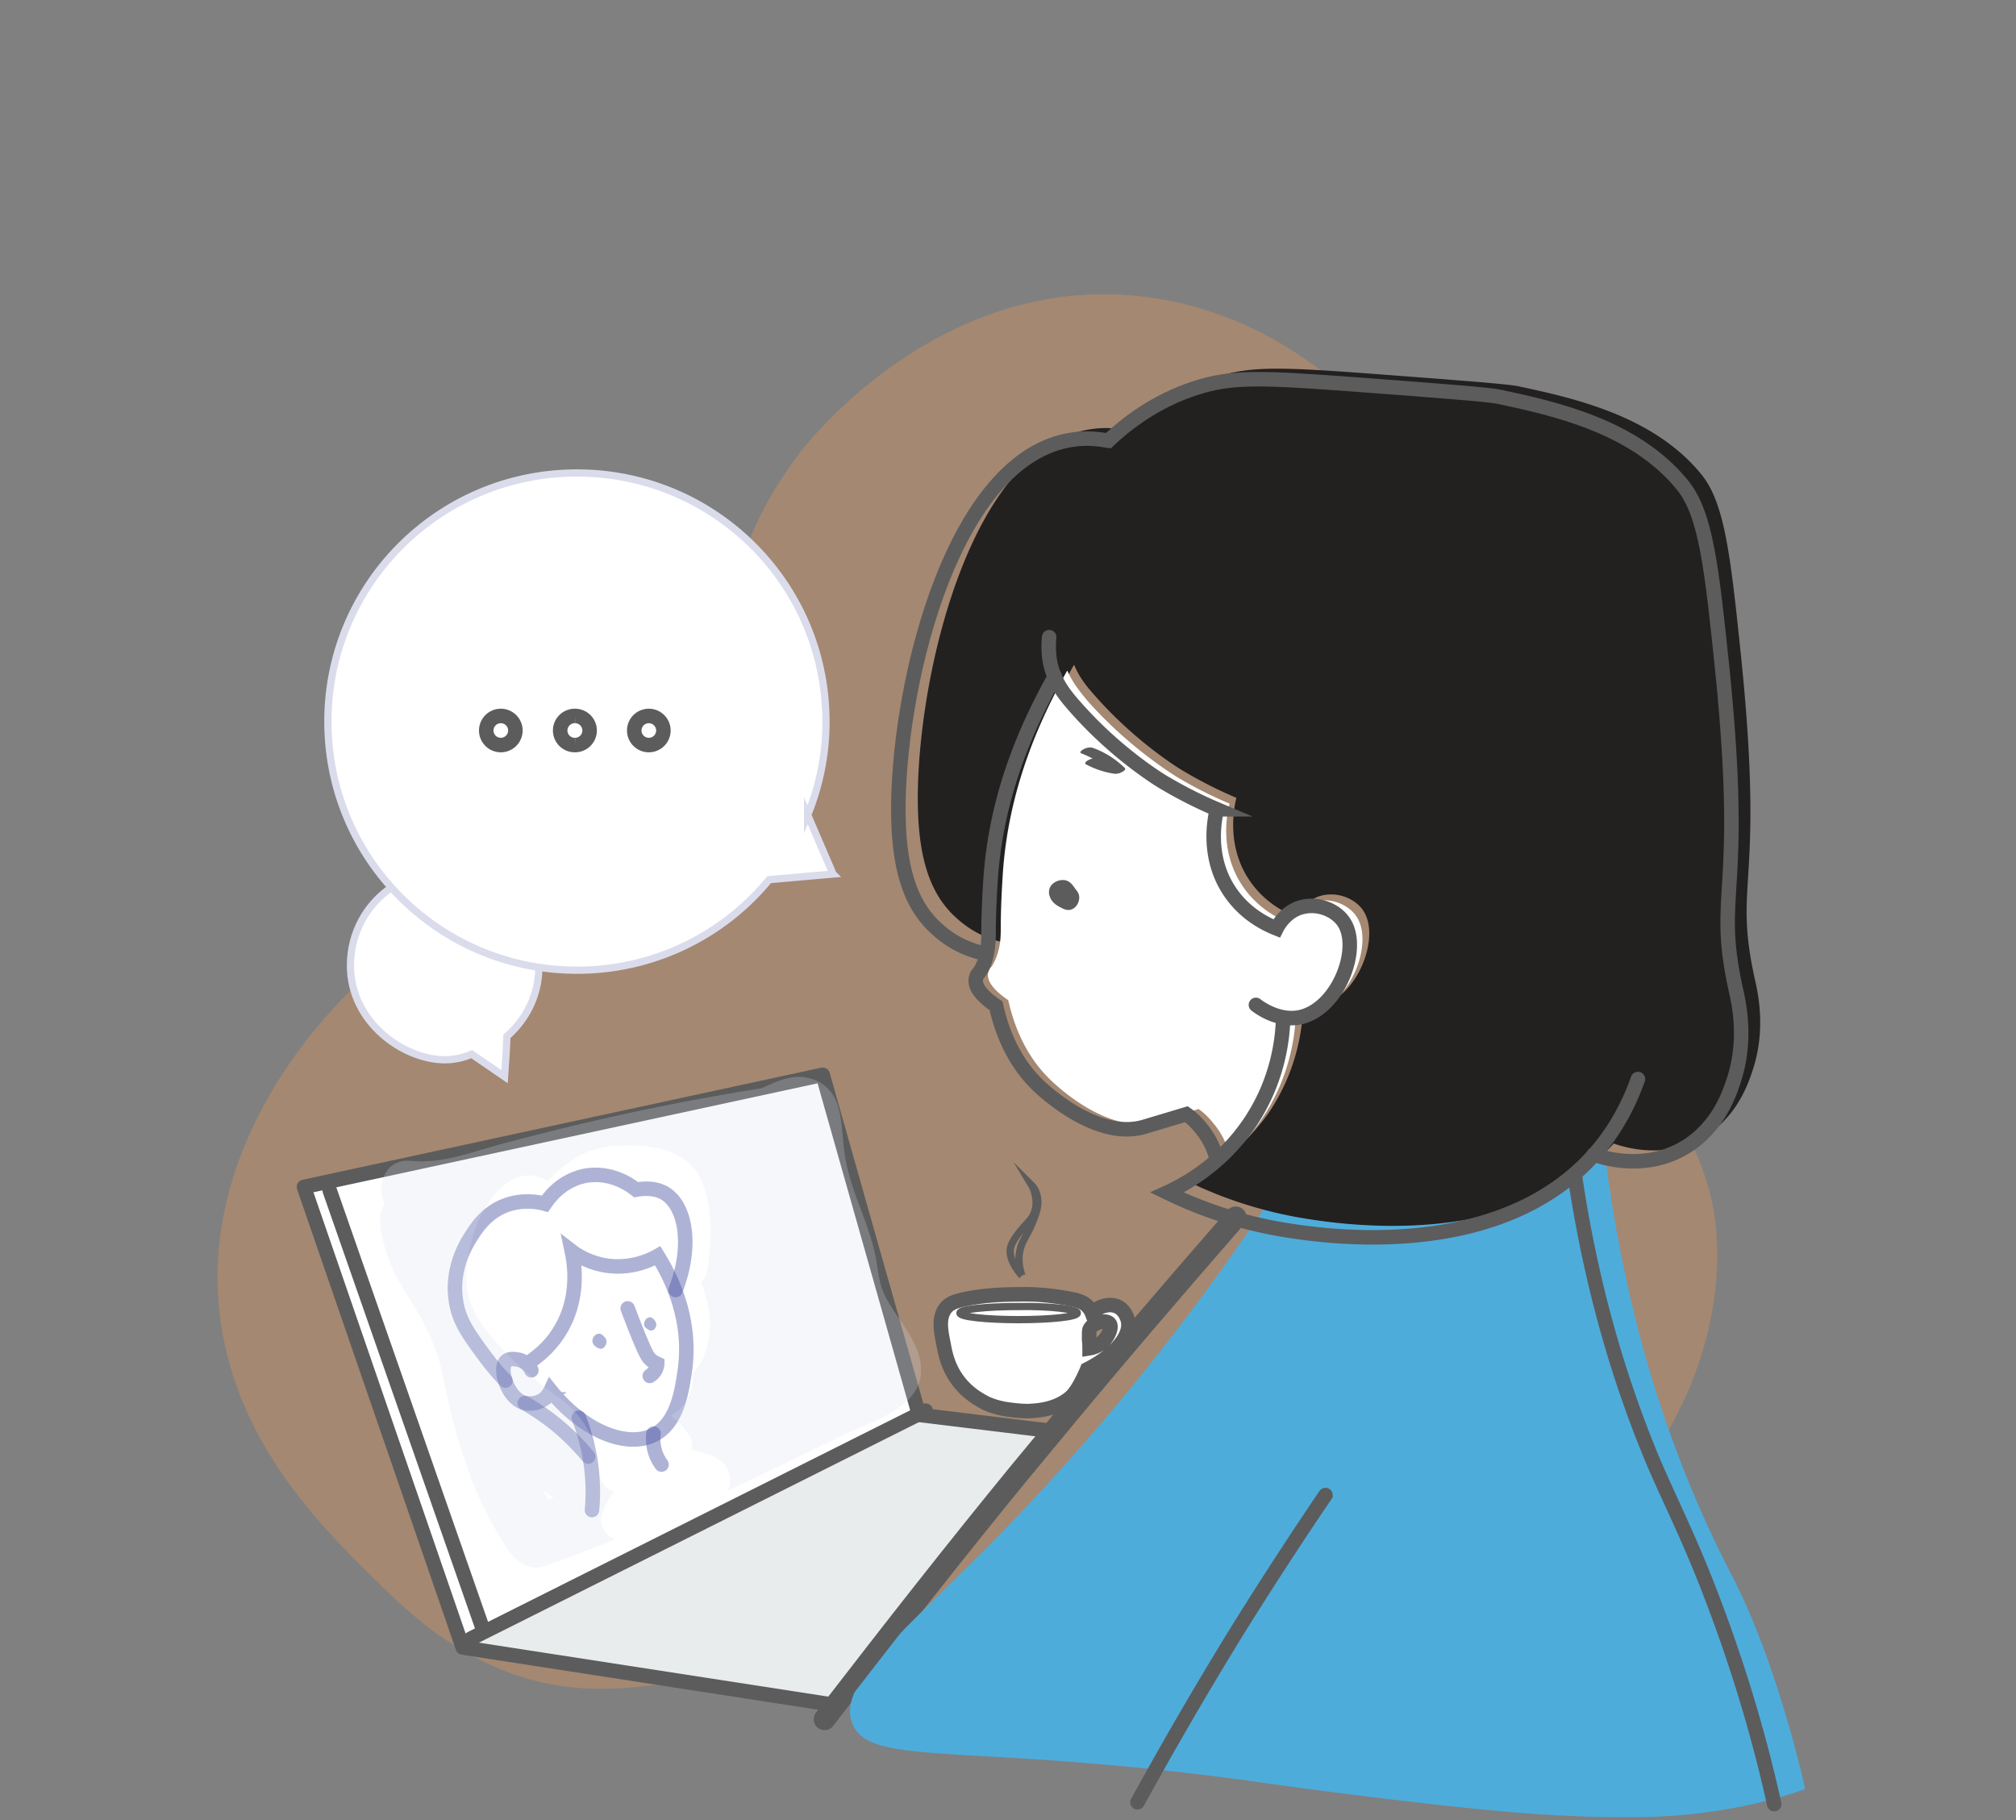 <svg width="278" height="251" fill="none" xmlns="http://www.w3.org/2000/svg"><rect width="100%" height="100%" fill="#808080" stroke="none"/><path d="M206.752 111.927c13.996 34.993 31.685 40.621 29.935 64.229-1.101 14.683-8.941 25.291-12.246 29.237-12.829 15.394-31.102 18.693-48.791 21.733-28.121 4.721-27.214-3.493-58.381.647-22.419 2.975-34.082 8.732-49.374 1.94-7.516-3.363-12.44-8.15-16.911-12.613-6.739-6.662-18.856-18.628-20.735-36.286-2.397-22.38 13.218-39.068 16.393-42.496 22.484-24.062 56.048-20.311 60.131-19.793.324-.582.712-1.229 1.101-1.811-5.378-8.538-7.97-18.305-7.581-27.813.518-13.778 7.387-22.962 10.043-26.52.843-1.1 18.661-24.19 46.135-21.604 15.551 1.423 25.918 10.35 28.575 12.743 15.874 14.553 9.524 27.942 21.706 58.407z" fill="#F79C51" fill-opacity=".3"/><path d="M113.446 148.214l13.283 46.894-.194.647-62.722 31.435-21.901-63.517 71.534-15.459z" fill="#fff"/><path d="M144.807 197.307l.324.259c-1.426 1.746-2.851 3.493-4.341 5.239-9.007 10.996-17.625 21.863-25.789 32.6l-.518-.388-50.606-7.827 62.722-31.5.195-.582 18.013 2.199z" fill="#E8ECEC"/><path d="M113.705 237.087c.454-.582.842-1.1 1.296-1.682 8.229-10.672 16.782-21.604 25.789-32.6 1.425-1.746 2.915-3.492 4.341-5.239 8.488-10.284 16.976-20.181 25.27-29.689" stroke="#5C5C5C" stroke-width="3" stroke-miterlimit="10" stroke-linecap="round"/><path d="M144.807 197.307l-18.078-2.199-13.283-46.894-71.534 15.459 21.9 63.517 50.671 7.827" stroke="#5C5C5C" stroke-width="2" stroke-miterlimit="10" stroke-linecap="round" stroke-linejoin="round"/><path d="M221.451 160.151c3.37 26.131 10.951 44.695 17.301 56.984 6.479 12.419 10.172 29.56 10.172 29.56s-9.2 3.687-22.548 3.881c-10.497.129-18.856-.712-26.242-1.488a863.035 863.035 0 01-28.64-3.622c-38.553-5.175-51.642-1.746-53.975-7.827-2.073-5.368 6.739-12.289 18.985-24.643 16.782-17.012 29.547-33.829 39.202-48.447l45.745-4.398z" fill="#4EACDB"/><path d="M222.525 157.693c-13.802 15.459-39.396 10.866-43.284 10.219a58.176 58.176 0 01-15.551-5.045c1.491-.711 4.147-2.07 6.933-4.528a30.622 30.622 0 004.212-4.721c4.277-6.21 4.795-12.419 4.86-14.877a5.255 5.255 0 002.008 0c5.443-.906 8.813-9.638 6.221-13.26-1.037-1.488-3.305-2.523-5.573-2.005-2.267.517-3.434 2.587-3.628 2.975-1.296-.517-4.147-1.811-6.285-4.851-3.564-5.045-2.139-10.737-1.944-11.578a60.316 60.316 0 01-7.063-3.557c-.713-.388-6.868-4.14-12.57-10.673-1.037-1.164-2.074-2.458-2.722-4.075h-.064c-3.823 6.856-8.165 16.429-8.877 28.331-.13 2.07-.26 4.528-.26 7.179 0 1.1-.129 2.006-.259 2.782h-.065c-1.879-.388-4.341-1.229-6.738-3.428-3.823-3.428-5.378-8.732-5.314-17.076.195-17.723 7.711-47.994 23.91-50.323 2.009-.323 3.758-.064 4.989.13 2.398-2.264 6.415-5.434 11.987-7.245 4.99-1.617 8.942-1.487 22.679-.453 11.987.906 18.013 1.359 19.374 1.682 7.581 1.617 18.596 4.075 25.14 12.16 3.24 4.01 4.018 11.32 5.508 25.679 3.175 31.5-1.166 30.142 1.814 43.79.454 1.94 1.62 7.115-.324 12.807-.648 1.94-2.397 6.985-7.646 9.573-5.183 2.522-10.367.776-11.468.388z" fill="#232020"/><path d="M178.695 139.676c-.065 2.458-.583 8.732-4.86 14.877-1.361 1.94-2.786 3.492-4.212 4.721l-.129-.194c-.259-1.035-.843-2.587-2.138-4.139-.713-.906-1.426-1.553-2.074-2.005 0 0-3.434 1.035-5.832 1.746-5.961 1.746-12.505-3.881-13.801-5.045-3.628-3.105-5.637-7.309-6.609-11.708-1.426-.97-2.981-2.328-2.786-3.686a1.5 1.5 0 01.453-.906c.389-.582.778-1.358 1.037-2.523.194-.776.259-1.681.259-2.781 0-2.652.13-5.11.259-7.18.713-11.901 5.054-21.474 8.877-28.33h.065c.713 1.617 1.75 2.91 2.722 4.075 5.702 6.468 11.857 10.22 12.57 10.672a60.257 60.257 0 007.063 3.558c-.26.905-1.62 6.533 1.943 11.578 2.139 3.04 5.054 4.398 6.286 4.851.194-.388 1.36-2.393 3.628-2.975 2.203-.518 4.536.517 5.573 2.005 2.591 3.622-.778 12.354-6.221 13.26a3.862 3.862 0 01-2.073.129z" fill="#fff"/><path d="M148.824 123.764c0 .712-.453 1.488-1.166 1.682-.518.129-.972-.065-1.426-.323-.388-.195-1.231-.647-1.49-1.553-.065-.129-.194-.711.065-1.229.389-.776 1.49-1.164 2.268-.905.583.194.907.711 1.231 1.164.259.323.518.647.518 1.164zm.324-19.857a12.55 12.55 0 014.212 2.652c.518-.259.972-.518 1.49-.776a12.806 12.806 0 01-3.369-1.1c-.389-.194-.843-.129-1.232.065a1.411 1.411 0 00-.518.323c-.065.065-.13.259 0 .324 1.231.646 2.527 1.099 3.888 1.293.389.065.842-.064 1.166-.259.13-.064.518-.323.324-.517a12.13 12.13 0 00-4.406-2.781c-.389-.13-.972 0-1.296.194-.259.129-.648.453-.259.582z" fill="#5C5C5C"/><path d="M167.744 159.727a10.468 10.468 0 00-2.073-4.075c-.713-.905-1.426-1.552-2.074-2.005 0 0-3.434 1.035-5.831 1.747-5.962 1.746-12.506-3.881-13.802-4.981-3.628-3.105-5.637-7.309-6.609-11.707-1.426-.971-2.981-2.329-2.786-3.687a1.5 1.5 0 01.453-.906c.648-.905 1.296-2.522 1.296-5.304 0-2.652.13-5.174.259-7.179.713-11.902 5.054-21.475 8.877-28.33" stroke="#5C5C5C" stroke-width="2" stroke-miterlimit="10" stroke-linecap="round"/><path d="M173.187 138.576c1.102.841 3.369 2.135 5.832 1.747 5.443-.906 8.812-9.638 6.22-13.26-1.037-1.488-3.305-2.523-5.572-2.005-2.333.517-3.435 2.587-3.629 2.975-1.296-.517-4.147-1.811-6.285-4.851-3.564-5.045-2.138-10.737-1.944-11.578a60.316 60.316 0 01-7.063-3.557c-.712-.389-6.868-4.14-12.57-10.673-1.425-1.617-2.981-3.557-3.434-6.403a12.814 12.814 0 01-.065-3.105" stroke="#5C5C5C" stroke-width="2" stroke-miterlimit="10" stroke-linecap="round"/><path d="M135.93 131.526c-1.879-.388-4.341-1.229-6.739-3.428-3.823-3.428-5.378-8.732-5.313-17.076.194-17.723 7.775-47.994 23.974-50.387 2.009-.324 3.758-.065 4.989.13 2.398-2.265 6.415-5.434 11.988-7.245 4.989-1.617 8.941-1.488 22.678-.453 11.987.905 18.013 1.358 19.374 1.682 7.581 1.617 18.596 4.075 25.141 12.16 3.239 4.01 4.017 11.32 5.507 25.679 3.175 31.5-1.166 30.141 1.814 43.789.454 1.941 1.62 7.115-.324 12.807-.647 1.941-2.397 6.986-7.645 9.573-5.249 2.587-10.497.841-11.599.453" stroke="#5C5C5C" stroke-width="2" stroke-miterlimit="10" stroke-linecap="round"/><path d="M225.866 148.796c-1.102 3.105-2.916 6.921-6.091 10.479-13.801 15.458-39.395 10.866-43.283 10.219a58.212 58.212 0 01-15.551-5.045c2.268-1.035 7.257-3.687 11.145-9.249 4.341-6.21 4.795-12.419 4.859-14.877m67.711 108.471c-1.36-6.209-3.758-15.523-7.84-26.519-3.499-9.509-6.091-14.295-8.942-20.957-3.628-8.732-8.099-21.669-10.691-39.068m-34.406 43.919a570.212 570.212 0 00-12.311 18.952 549.109 549.109 0 00-13.607 23.414" stroke="#5C5C5C" stroke-width="2" stroke-miterlimit="10" stroke-linecap="round"/><path opacity=".44" d="M86.556 180.426c1.23 3.298 2.267 5.756 2.656 6.403.13.259.389.647.907.97.195.13.39.194.519.259 0 .129 0 .194-.065.323-.13.712-.648 1.165-.972 1.359" stroke="#4753A2" stroke-width="2" stroke-miterlimit="10" stroke-linecap="round"/><path opacity=".44" d="M83.64 185.018c0 .389-.26.841-.648.971-.324.065-.583-.13-.713-.194-.13-.065-.518-.324-.583-.777-.065-.517.324-1.035.842-1.1.519-.064.843.518.972.647.065.13.13.259.13.453zm6.868-2.393c0 .323-.194.776-.583.841-.26.065-.518-.065-.648-.194-.13-.065-.454-.259-.454-.647-.064-.453.325-.906.713-.971.454-.064.778.453.843.583.064.129.13.259.13.388z" fill="#4753A2"/><path opacity=".44" d="M93.165 177.903c2.397-6.21 1.36-11.708-1.556-13.389-.583-.324-1.814-.841-3.887-.453-.324-.259-3.305-2.717-7.257-1.876-3.37.776-4.99 3.364-5.314 3.816-.907-.258-3.045-.646-5.377.194-2.787 1.035-4.147 3.235-4.99 4.593-.583.905-2.656 4.463-1.879 8.797.454 2.716 1.814 4.527 3.953 7.438 1.101 1.488 2.138 2.652 2.85 3.363" stroke="#4753A2" stroke-width="2" stroke-miterlimit="10" stroke-linecap="round"/><path opacity=".44" d="M73.272 188.963c-.064-.194-.518-1.099-1.62-1.423-.064 0-1.295-.388-1.879.195-1.036 1.034.26 5.239 2.657 5.756.648.13 1.685.065 2.527-.517a3.37 3.37 0 00.972-1.229c4.6 5.756 10.691 8.02 14.32 6.08 3.24-1.682 3.823-6.339 4.212-8.991.972-7.309-2.204-13.13-3.758-15.653-.908.518-3.759 1.941-7.387 1.294-2.074-.388-3.629-1.294-4.471-1.941.26 1.229 1.296 6.274-1.685 11.061-1.425 2.328-3.304 3.687-4.47 4.463" stroke="#4753A2" stroke-width="2" stroke-miterlimit="10" stroke-linecap="round"/><path opacity=".44" d="M81.113 200.865a34.335 34.335 0 00-3.434-3.558c-1.88-1.681-3.759-2.91-5.314-3.816" stroke="#4753A2" stroke-width="2" stroke-miterlimit="10" stroke-linecap="round"/><path opacity=".44" d="M81.631 208.239c.195-1.811.195-4.269-.259-7.051-.389-2.264-.972-4.204-1.555-5.692" stroke="#4753A2" stroke-width="2" stroke-miterlimit="10" stroke-linecap="round"/><path d="M45.475 164.19l21.188 60.672" stroke="#5C5C5C" stroke-width="2" stroke-miterlimit="10" stroke-linecap="round"/><path opacity=".44" d="M91.22 201.964a5.94 5.94 0 01-1.1-4.269" stroke="#4753A2" stroke-width="2" stroke-miterlimit="10" stroke-linecap="round"/><path d="M155.563 182.236c0-.129-.324-1.552-1.491-2.069-1.036-.453-2.462-.13-3.498.905a2.57 2.57 0 00-.584-.905c-.583-.647-1.36-.777-1.684-.906-3.953-.841-6.804-.776-6.804-.776-3.499 0-5.572.129-8.034.582-1.62.323-2.398.582-2.981 1.229-1.102 1.294-.778 3.105-.389 4.981.259 1.423.713 3.945 2.916 6.144 1.231 1.229 2.462 1.811 2.916 2.07 1.296.582 2.332.776 3.304.906.519.064 1.491.194 2.592.194 1.037-.065 3.693-.13 5.767-1.876 1.166-.97 2.333-3.881 2.333-3.881 3.693-1.876 6.026-4.528 5.637-6.598zm-3.499 2.782c-.648.647-1.426.841-1.814.905 0-.258 0-.646-.065-1.164 0-.841 0-1.229.065-1.423.388-.905 2.203-1.423 2.721-.841.453.453-.13 1.811-.907 2.523z" fill="#fff" stroke="#5C5C5C" stroke-width="2" stroke-miterlimit="10"/><path d="M140.919 175.898c-1.814-2.07-1.685-3.364-1.555-3.881.259-.97 1.101-2.005 2.073-3.105.583-.647.907-.97 1.167-1.617a4.22 4.22 0 00.194-2.264c-.13-.711-.324-1.229-.518-1.552.259.259.583.711.712 1.358.26.906.13 1.811-.324 2.976-.972 2.716-1.684 3.04-2.008 4.592-.195.776-.259 1.94.259 3.493z" stroke="#5C5C5C" stroke-miterlimit="10"/><path d="M53.963 122.406c-3.434 2.329-5.637 6.274-5.637 10.737 0 7.891 7.387 13.001 13.024 13.001 1.49 0 2.786-.388 3.693-.776l4.536 3.105c.13-1.876.26-3.687.324-5.563 2.657-2.328 4.341-5.627 4.406-9.379l-20.346-11.125z" fill="#fff" stroke="#DADCEC" stroke-miterlimit="10" stroke-linecap="round"/><path d="M114.871 120.53l-3.499-8.15a33.764 33.764 0 002.527-12.871c0-18.952-15.356-34.282-34.342-34.282-18.985 0-34.341 15.33-34.341 34.281 0 18.952 15.356 34.282 34.341 34.282a34.207 34.207 0 0026.502-12.484c2.916-.258 5.831-.517 8.812-.776z" fill="#fff" stroke="#DADCEC" stroke-miterlimit="10" stroke-linecap="round"/><path d="M69.06 102.743c1.11 0 2.01-.898 2.01-2.006 0-1.107-.9-2.005-2.01-2.005a2.007 2.007 0 00-2.008 2.005c0 1.108.9 2.006 2.009 2.006zm10.238 0c1.11 0 2.009-.898 2.009-2.006 0-1.107-.9-2.005-2.009-2.005a2.006 2.006 0 100 4.011zm10.174 0a2.007 2.007 0 002.008-2.006c0-1.107-.9-2.005-2.008-2.005-1.11 0-2.01.898-2.01 2.005 0 1.108.9 2.006 2.01 2.006zm24.233 134.344c.454-.582.842-1.1 1.296-1.682 8.229-10.672 16.782-21.604 25.789-32.6 1.425-1.746 2.915-3.492 4.341-5.239 8.488-10.284 16.976-20.181 25.27-29.689M64.924 225.966l62.722-31.436" stroke="#5C5C5C" stroke-width="2" stroke-miterlimit="10" stroke-linecap="round"/><path opacity=".24" d="M122.055 178.72c-.908-1.746-.972-3.816-1.361-5.692-.518-2.264-1.296-4.463-2.138-6.662-.843-2.199-1.62-4.463-2.009-6.792-.389-2.264-.324-4.786-.972-6.985-.648-2.199-2.203-3.622-4.471-4.011-2.138-.388-4.147.647-6.091 1.488-8.034 1.294-16.069 2.846-24.039 4.722a377.86 377.86 0 00-12.31 3.105c-3.953 1.099-7.841 2.587-11.988 2.199-3.629-.324-4.795 3.299-3.629 5.951a3.525 3.525 0 00-.647 2.328c.324 3.946 1.814 7.244 3.952 10.543 2.203 3.558 3.888 6.662 4.73 10.802 1.75 8.797 4.082 16.817 9.201 24.32 1.037 1.488 2.98 2.588 4.795 1.941a252.152 252.152 0 009.784-3.687c-1.36-.517-2.333-2.134-1.879-3.493a9.184 9.184 0 011.75-3.105c-1.232-.258-2.074-1.552-2.139-2.781-.194-4.075-1.879-7.374-5.183-9.896-2.722-2.07-5.249-3.881-7.582-6.404-1.943-2.069-4.211-4.463-5.054-7.309-.842-2.716-.388-5.821.324-8.473 1.037-4.269 5.378-11.061 10.432-7.956 2.203-2.328 4.795-4.269 8.1-4.722 4.212-.517 10.497-.258 12.765 4.011 2.008 3.751 1.814 9.12 1.101 13.195a2.414 2.414 0 01-.842 1.423c.13.323.259.582.324.905 1.101 3.04 1.296 6.145.13 9.185-.39.97-.973 1.876-1.62 2.652.194 2.458-.908 4.528-2.981 5.692.907.776 1.814 1.617 2.527 2.652.389.582.454 1.358.324 2.07 1.49.388 3.045.647 4.212 1.682 1.166 1.034 1.36 2.651.777 3.945l2.916-1.358c4.276-2.07 8.618-4.14 12.894-6.274 3.629-1.747 9.784-3.364 10.756-7.892.713-4.463-3.045-7.697-4.859-11.319zm-45.681 27.813c-.26.065-.518.194-.778.259-.259-.453-.518-.97-.777-1.423.453.453.972.841 1.555 1.164z" fill="#DADCEB"/><path d="M148.565 181.073c0 .517-3.629.906-8.1.906s-8.099-.389-8.099-.906c0-.518 3.628-.906 8.099-.906 4.471-.065 8.1.388 8.1.906z" stroke="#5C5C5C" stroke-miterlimit="10"/></svg>
